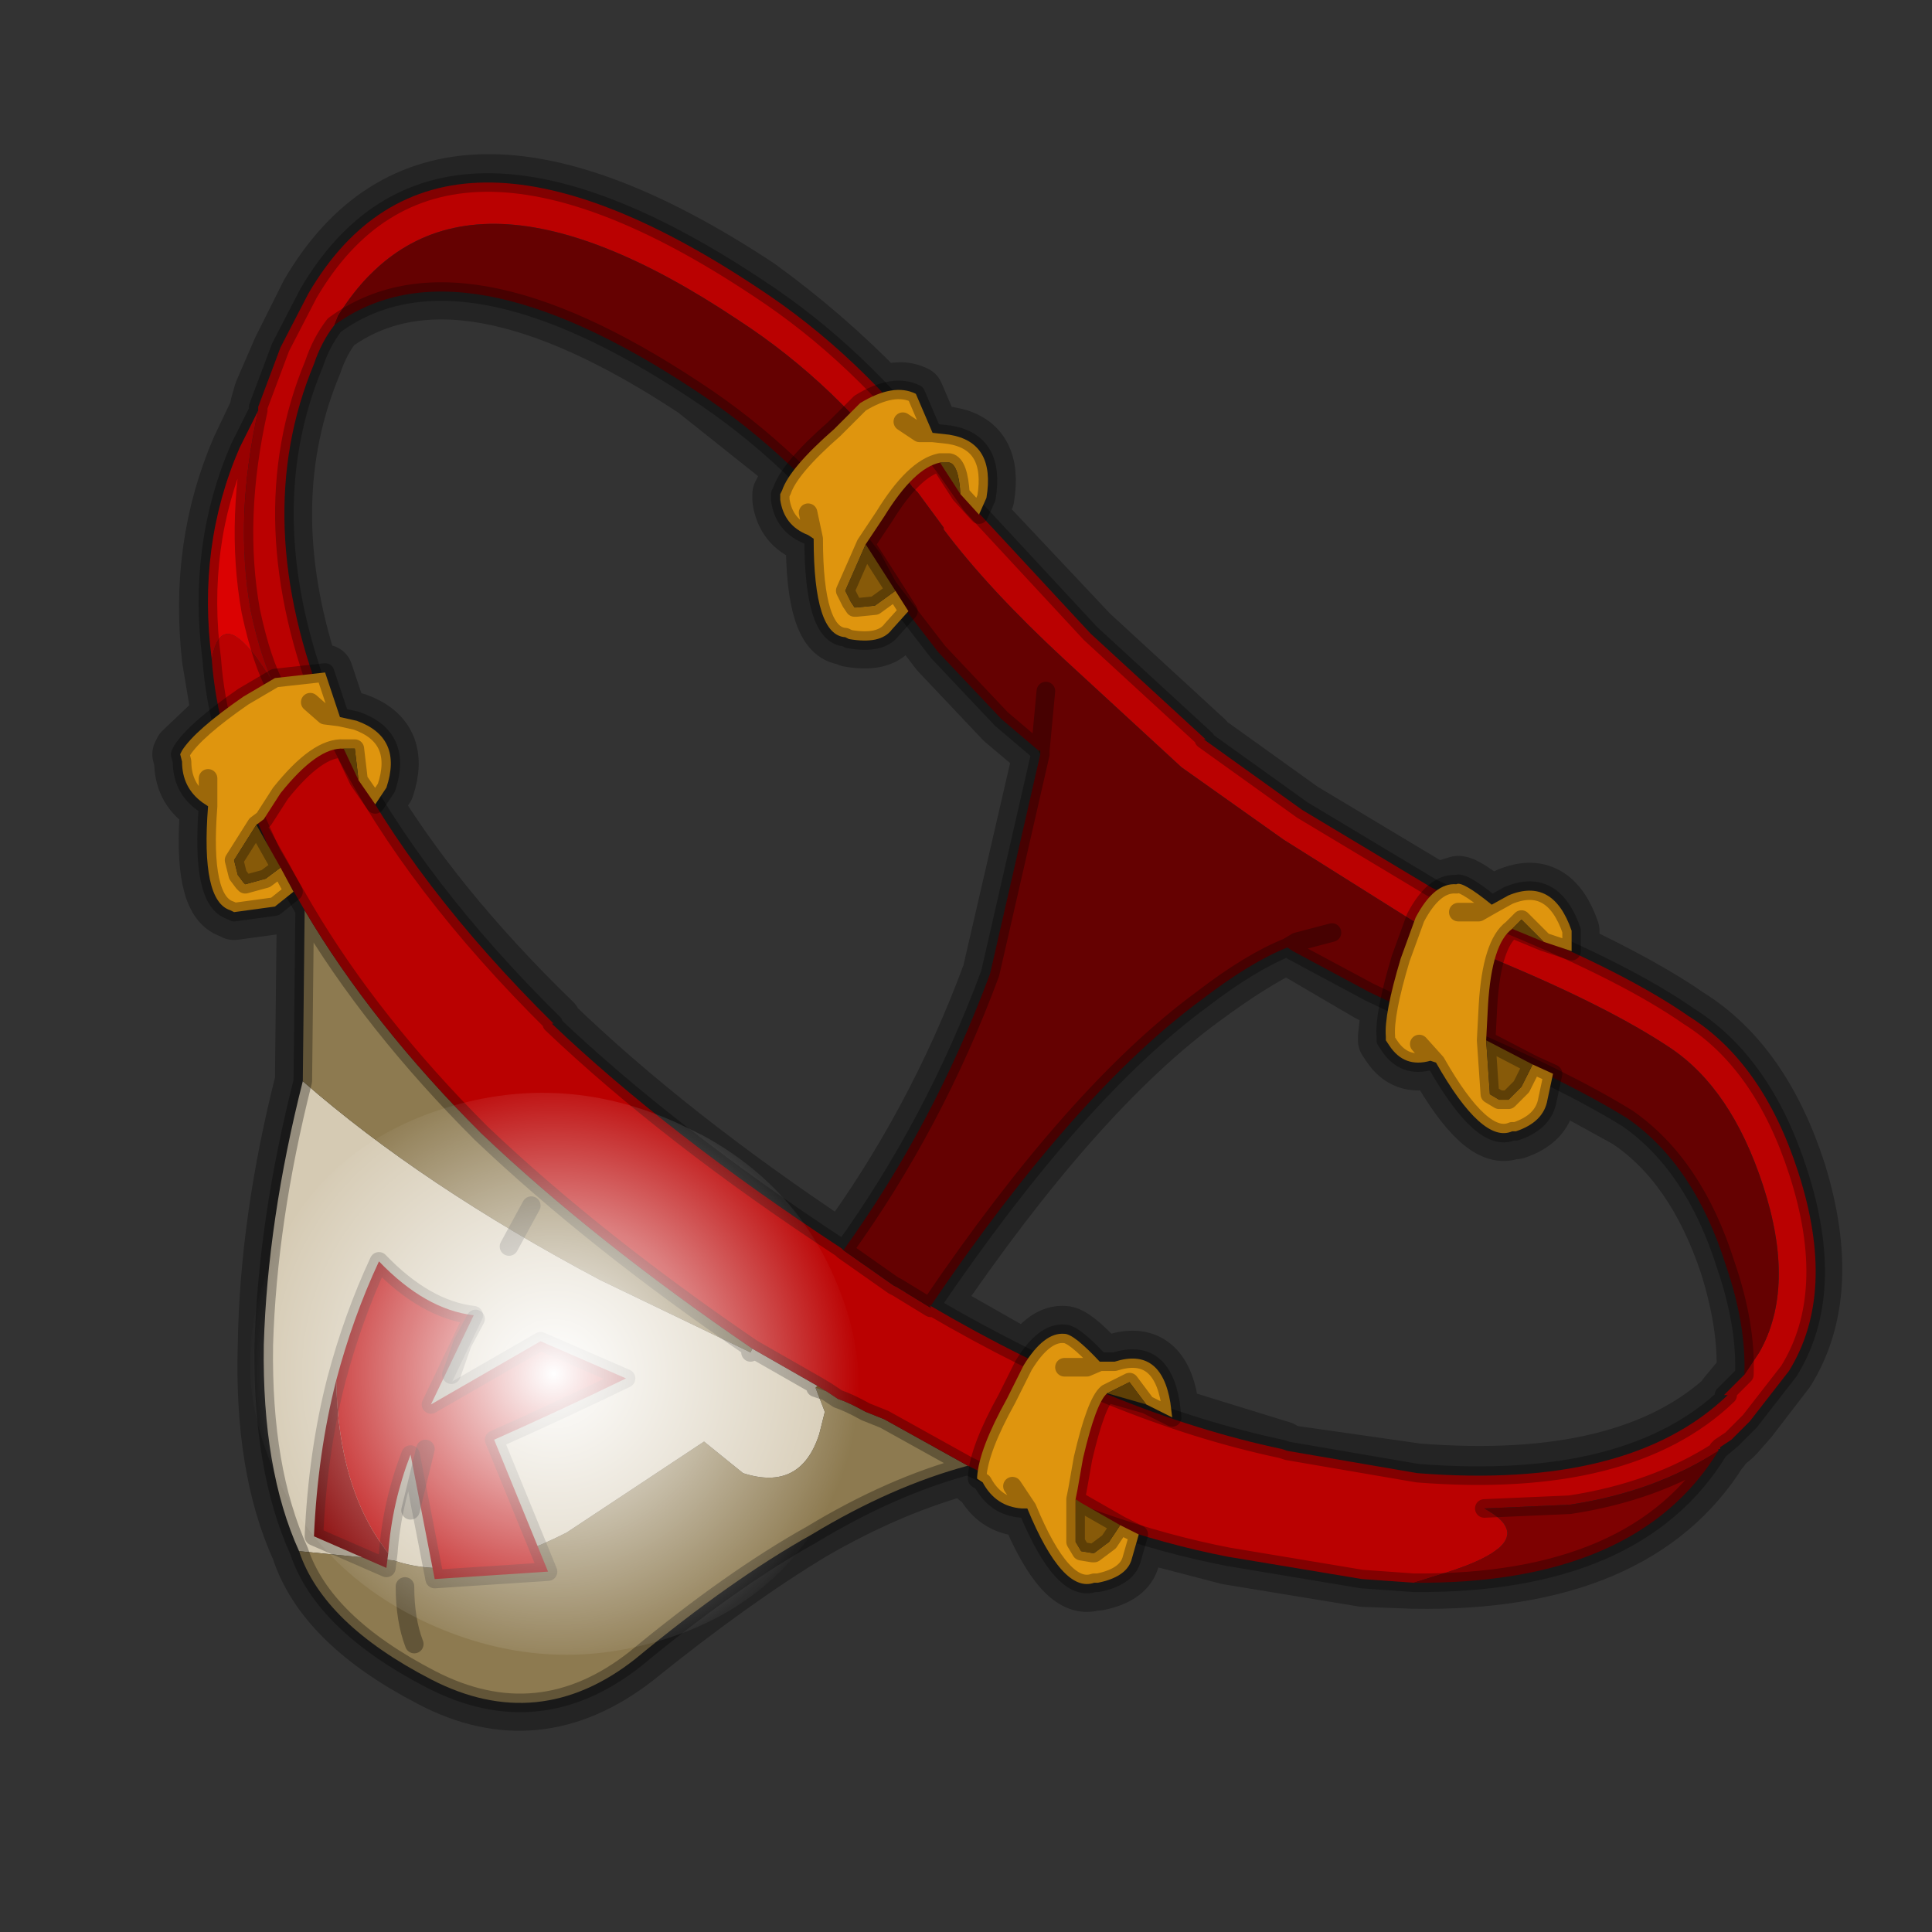 <?xml version="1.0" encoding="UTF-8" standalone="no"?>
<svg xmlns:xlink="http://www.w3.org/1999/xlink" height="520.0px" width="520.0px" xmlns="http://www.w3.org/2000/svg">
  <rect width="100%" height="100%" fill="#333333" stroke="none"/>
  <g transform="matrix(10.0, 0.0, 0.0, 10.0, 0.0, 0.0)">
    <use height="52.0" transform="matrix(1.0, 0.0, 0.0, 1.0, 0.0, 0.0)" width="52.0" xlink:href="#shape0"/>
    <use height="43.6" transform="matrix(0.347, 0.0, 0.0, 0.347, 6.73, 29.411)" width="47.25" xlink:href="#sprite0"/>
  </g>
  <defs>
    <g id="shape0" transform="matrix(1.0, 0.0, 0.0, 1.0, 0.0, 0.0)">
      <path d="M52.0 0.0 L52.0 52.0 0.0 52.0 0.0 0.0 52.0 0.0" fill="#795fa9" fill-opacity="0.0" fill-rule="evenodd" stroke="none"/>
      <path d="M40.6 24.1 Q41.8 23.6 42.3 25.05 L42.3 25.6 Q44.3 26.55 45.45 27.35 47.45 28.6 48.4 31.55 49.4 34.8 48.1 36.9 L47.1 38.2 46.75 38.6 46.65 38.7 46.35 38.95 46.35 39.0 46.3 39.0 46.3 39.05 Q44.05 42.65 38.05 42.55 L36.7 42.5 33.05 41.9 30.55 41.25 30.65 41.3 30.45 42.0 Q30.3 42.45 29.55 42.6 L29.45 42.6 Q28.6 42.9 27.65 40.6 L27.5 40.6 Q26.8 40.55 26.45 39.9 L26.3 39.8 26.3 39.75 26.35 39.6 26.1 39.45 Q24.0 40.0 21.85 41.25 19.7 42.55 17.1 44.65 14.45 46.7 11.6 45.2 8.7 43.7 8.05 41.7 7.05 39.5 7.15 36.2 7.2 32.85 8.15 29.1 L8.2 24.5 7.85 24.05 7.4 24.4 6.3 24.55 6.2 24.5 Q5.4 24.25 5.6 21.7 L5.45 21.6 Q4.9 21.2 4.9 20.5 L4.85 20.3 4.9 20.2 5.9 19.25 5.65 17.75 Q5.3 14.7 6.45 12.05 L6.95 11.0 6.95 10.9 7.05 10.55 7.55 9.4 8.3 7.9 Q11.75 2.0 20.4 7.7 22.2 9.0 23.75 10.6 24.25 10.4 24.65 10.6 L25.1 11.65 25.55 11.7 Q26.8 11.9 26.55 13.4 L26.35 13.85 26.1 13.6 29.35 17.05 32.45 19.9 32.4 19.9 35.05 21.8 38.55 23.9 38.7 23.95 39.2 23.8 Q39.35 23.7 40.15 24.35 L40.6 24.1 M41.65 29.6 Q41.55 30.2 40.8 30.45 L40.7 30.45 Q39.9 30.8 38.65 28.6 L38.5 28.55 Q37.8 28.75 37.4 28.15 L37.3 28.0 37.3 27.9 37.4 27.0 36.85 26.75 34.8 25.55 34.65 25.45 Q33.7 25.9 32.35 26.9 28.95 29.4 25.05 35.15 L25.1 35.15 27.65 36.6 Q28.15 35.85 28.65 35.9 28.9 35.9 29.6 36.65 L30.0 36.65 Q31.25 36.25 31.5 37.75 L31.55 38.15 30.85 37.8 29.8 37.5 29.8 37.55 34.5 39.0 34.65 39.1 38.15 39.6 Q43.85 40.05 46.5 37.55 L46.45 37.55 46.95 36.95 Q47.0 35.65 46.5 34.05 45.6 31.35 43.8 30.15 L41.8 29.05 41.65 29.6 M21.05 13.2 L21.0 13.3 21.0 13.45 Q21.1 14.15 21.75 14.4 L21.9 14.5 Q21.9 17.1 22.75 17.15 L22.85 17.2 Q23.7 17.35 24.0 16.95 L24.45 16.5 25.25 17.55 27.0 19.4 27.95 20.2 28.0 20.35 26.65 26.2 Q25.15 30.25 22.65 33.65 L22.6 33.6 Q18.0 30.55 14.85 27.5 L14.9 27.5 Q11.65 24.35 9.8 21.2 L10.1 21.65 10.4 21.2 Q10.85 19.85 9.6 19.4 L9.15 19.3 8.75 18.1 8.35 18.0 Q6.9 13.5 8.45 9.8 8.65 9.2 9.0 8.75 12.35 6.3 18.7 10.5 L21.4 12.65 21.05 13.2 M6.9 22.2 L7.25 22.85 6.95 22.15 6.9 22.2" fill="none" stroke="#000000" stroke-linecap="round" stroke-linejoin="round" stroke-opacity="0.302" stroke-width="1.5"/>
      <path d="M25.05 35.2 L25.05 35.15 25.0 35.1 25.05 35.2" fill="#7f4a0b" fill-opacity="0.302" fill-rule="evenodd" stroke="none"/>
      <path d="M27.95 20.2 L28.0 20.3 28.0 20.2 27.95 20.2" fill="#2b1603" fill-rule="evenodd" stroke="none"/>
      <path d="M22.0 37.3 L21.95 37.35 22.25 37.45 22.0 37.3" fill="#8a4e0c" fill-rule="evenodd" stroke="none"/>
      <path d="M8.15 29.1 Q7.2 32.85 7.1 36.2 7.05 39.55 8.05 41.75 L10.6 42.0 Q12.5 42.65 15.25 41.25 L18.95 38.8 20.0 39.65 Q21.55 40.15 22.05 38.6 L22.2 38.0 21.95 37.35 22.0 37.3 20.25 36.3 20.2 36.4 16.15 34.45 Q11.35 31.9 8.15 29.1" fill="#d5cab3" fill-rule="evenodd" stroke="none"/>
      <path d="M8.2 24.5 L8.15 29.1 Q11.35 31.9 16.15 34.45 L20.2 36.4 20.25 36.3 Q16.0 33.4 12.95 30.5 10.0 27.55 8.2 24.5 M8.05 41.75 Q8.7 43.7 11.6 45.2 14.5 46.7 17.1 44.65 19.7 42.5 21.85 41.3 24.0 40.0 26.05 39.45 L23.8 38.2 23.3 38.0 Q22.85 37.75 22.55 37.65 L22.25 37.45 21.95 37.35 22.2 38.0 22.05 38.6 Q21.55 40.15 20.0 39.65 L18.95 38.8 15.25 41.25 Q12.5 42.65 10.6 42.0 L8.05 41.75" fill="#8d7a50" fill-rule="evenodd" stroke="none"/>
      <path d="M46.6 38.75 L46.75 38.6 47.1 38.25 48.15 36.9 Q49.45 34.8 48.4 31.55 47.45 28.6 45.45 27.35 43.8 26.2 40.65 24.9 L38.55 23.9 35.05 21.8 32.4 19.9 32.45 19.9 29.35 17.05 26.15 13.6 25.45 12.6 25.3 12.4 Q23.15 9.55 20.4 7.75 11.75 2.0 8.3 7.9 L7.55 9.35 7.1 10.55 6.95 10.95 6.95 11.05 Q6.3 13.95 6.75 16.45 7.05 17.85 7.45 18.55 6.0 16.05 5.7 17.75 5.85 19.8 6.85 21.95 L7.3 22.95 8.2 24.5 Q10.0 27.55 12.95 30.5 16.0 33.4 20.25 36.3 L22.0 37.3 22.25 37.45 22.55 37.65 Q22.85 37.75 23.3 38.0 L23.8 38.2 26.05 39.45 Q29.7 41.25 33.05 41.9 L36.65 42.5 38.05 42.6 38.85 42.35 Q41.6 41.5 39.95 40.6 L42.25 40.5 Q44.55 40.15 46.25 39.05 L46.25 39.0 46.3 39.0 46.3 38.95 46.6 38.75 M22.7 33.65 L22.65 33.6 Q18.0 30.55 14.85 27.55 L14.9 27.55 Q11.15 23.85 9.25 20.15 L8.8 19.2 Q6.7 14.0 8.45 9.8 8.65 9.2 9.0 8.75 L9.1 8.5 Q12.2 3.5 19.85 8.6 22.55 10.35 24.55 13.1 L24.7 13.25 25.4 14.2 25.4 14.25 Q26.6 15.85 28.65 17.75 L31.8 20.65 34.55 22.6 38.05 24.8 38.1 24.8 Q39.15 25.4 40.3 25.85 43.3 27.1 44.95 28.2 46.6 29.3 47.45 31.9 48.35 34.65 47.35 36.4 L46.95 37.0 46.4 37.55 46.5 37.55 Q43.85 40.1 38.15 39.65 L34.65 39.05 34.5 39.0 Q30.0 38.05 25.05 35.15 L25.05 35.2 24.15 34.65 24.05 34.6 22.7 33.65" fill="#ba0101" fill-rule="evenodd" stroke="none"/>
      <path d="M38.05 42.6 Q44.05 42.65 46.25 39.05 44.55 40.15 42.25 40.5 L39.95 40.6 Q41.6 41.5 38.85 42.35 L38.05 42.6" fill="#7e0101" fill-rule="evenodd" stroke="none"/>
      <path d="M9.0 8.75 Q12.35 6.3 18.7 10.5 21.45 12.3 23.5 15.05 L23.9 15.8 25.25 17.55 26.95 19.35 27.95 20.2 28.0 20.2 28.0 20.3 26.65 26.2 Q25.15 30.25 22.7 33.65 L24.05 34.6 24.15 34.65 25.05 35.2 25.0 35.1 25.05 35.15 Q28.95 29.4 32.35 26.9 33.65 25.9 34.65 25.5 L34.9 25.35 35.85 25.1 34.9 25.35 34.65 25.5 34.8 25.6 36.85 26.7 39.05 27.75 Q42.1 29.05 43.8 30.1 45.6 31.35 46.45 34.05 47.0 35.65 46.95 37.0 L47.35 36.4 Q48.35 34.65 47.45 31.9 46.6 29.3 44.95 28.2 43.3 27.1 40.3 25.85 39.15 25.4 38.1 24.8 L38.05 24.8 34.55 22.6 31.8 20.65 28.65 17.75 Q26.6 15.85 25.4 14.25 L25.4 14.2 24.7 13.25 24.55 13.1 Q22.55 10.35 19.85 8.6 12.2 3.5 9.1 8.5 L9.0 8.75 M28.15 18.6 L28.0 20.2 28.15 18.6" fill="#650101" fill-rule="evenodd" stroke="none"/>
      <path d="M6.95 11.05 L6.45 12.05 Q5.3 14.7 5.7 17.75 6.0 16.05 7.45 18.55 7.05 17.85 6.75 16.45 6.3 13.95 6.95 11.05" fill="#db0202" fill-rule="evenodd" stroke="none"/>
      <path d="M46.6 38.75 L46.75 38.6 47.1 38.25 48.15 36.9 Q49.45 34.8 48.4 31.55 47.45 28.6 45.45 27.35 43.8 26.2 40.65 24.9 L38.55 23.9 35.05 21.8 32.4 19.9 32.45 19.9 29.35 17.05 26.15 13.6 25.45 12.6 25.3 12.4 Q23.15 9.55 20.4 7.75 11.75 2.0 8.3 7.9 L7.55 9.35 7.1 10.55 6.95 10.95 6.95 11.05 6.45 12.05 Q5.3 14.7 5.7 17.75 5.85 19.8 6.85 21.95 L7.3 22.95 8.2 24.5 8.15 29.1 Q7.2 32.85 7.1 36.2 7.05 39.55 8.05 41.75 8.7 43.7 11.6 45.2 14.5 46.7 17.1 44.65 19.7 42.5 21.85 41.3 24.0 40.0 26.05 39.45 29.7 41.25 33.05 41.9 L36.65 42.5 38.05 42.6 Q44.05 42.65 46.25 39.05 L46.3 39.0 46.6 38.75 46.3 38.95 46.3 39.0 46.25 39.0 46.25 39.05 Q44.55 40.15 42.25 40.5 L39.95 40.6 M6.95 11.05 Q6.3 13.95 6.75 16.45 7.05 17.85 7.45 18.55 M22.7 33.65 L22.65 33.6 Q18.0 30.55 14.85 27.55 L14.9 27.55 Q11.15 23.85 9.25 20.15 L8.8 19.2 Q6.7 14.0 8.45 9.8 8.65 9.2 9.0 8.75 12.35 6.3 18.7 10.5 21.45 12.3 23.5 15.05 L23.9 15.8 25.25 17.55 26.95 19.35 27.95 20.2 28.0 20.3 26.65 26.2 Q25.15 30.25 22.7 33.65 L24.05 34.6 24.15 34.65 25.05 35.2 M25.05 35.15 Q30.0 38.05 34.5 39.0 L34.65 39.05 38.15 39.65 Q43.85 40.1 46.5 37.55 L46.4 37.55 46.95 37.0 Q47.0 35.65 46.45 34.05 45.6 31.35 43.8 30.1 42.1 29.05 39.05 27.75 L36.85 26.7 34.8 25.6 34.65 25.5 Q33.65 25.9 32.35 26.9 28.95 29.4 25.05 35.15 M28.0 20.2 L28.15 18.6 M28.0 20.2 L28.0 20.3 M34.65 25.5 L34.9 25.35 35.85 25.1 M20.25 36.3 L22.0 37.3 22.25 37.45 21.95 37.35 M20.25 36.3 L20.2 36.4 M22.25 37.45 L22.55 37.65 Q22.85 37.75 23.3 38.0 L23.8 38.2 26.05 39.45 M8.2 24.5 Q10.0 27.55 12.95 30.5 16.0 33.4 20.25 36.3" fill="none" stroke="#000000" stroke-linecap="round" stroke-linejoin="round" stroke-opacity="0.302" stroke-width="0.5"/>
      <path d="M9.05 37.15 Q9.5 35.45 10.2 33.95 11.45 35.25 12.75 35.4 L11.6 37.8 14.55 36.1 16.85 37.1 Q15.1 37.95 13.3 38.75 L14.75 42.3 11.7 42.5 11.05 39.15 Q10.55 40.45 10.45 41.8 9.1 40.1 9.05 37.15" fill="#ba0101" fill-rule="evenodd" stroke="none"/>
      <path d="M10.45 41.8 L10.4 42.2 8.45 41.35 Q8.55 39.1 9.05 37.15 9.1 40.1 10.45 41.8" fill="#870101" fill-rule="evenodd" stroke="none"/>
      <path d="M9.05 37.15 Q9.5 35.45 10.2 33.95 11.45 35.25 12.75 35.4 L11.6 37.8 14.55 36.1 16.85 37.1 Q15.1 37.95 13.3 38.75 L14.75 42.3 11.7 42.5 11.05 39.15 Q10.55 40.45 10.45 41.8 L10.4 42.2 8.45 41.35 Q8.55 39.1 9.05 37.15 Z" fill="none" stroke="#000000" stroke-linecap="round" stroke-linejoin="round" stroke-opacity="0.251" stroke-width="0.5"/>
      <path d="M12.8 35.5 L12.45 36.15 12.15 37.0 M14.3 32.45 L13.7 33.55 M10.9 42.7 Q10.9 43.6 11.15 44.25 M11.45 39.0 L11.05 40.65" fill="none" stroke="#000000" stroke-linecap="round" stroke-linejoin="round" stroke-opacity="0.302" stroke-width="0.5"/>
      <path d="M7.55 23.35 L7.9 24.0 7.4 24.4 6.3 24.55 6.2 24.5 Q5.4 24.25 5.6 21.7 L5.45 21.6 Q4.9 21.2 4.9 20.5 L4.85 20.3 4.9 20.2 Q5.25 19.65 6.55 18.75 L7.4 18.25 8.75 18.1 9.15 19.3 9.6 19.4 Q10.85 19.85 10.4 21.2 L10.1 21.65 9.65 21.0 9.55 20.15 9.25 20.15 Q8.55 20.1 7.55 21.35 L7.1 22.05 6.9 22.2 6.3 23.15 6.4 23.55 6.55 23.75 6.6 23.8 7.15 23.65 7.55 23.35 M9.15 19.3 L8.75 19.25 8.35 18.9 8.75 19.25 9.15 19.3 M5.6 20.95 L5.6 21.7 5.6 20.95" fill="#df950e" fill-rule="evenodd" stroke="none"/>
      <path d="M9.65 21.0 L9.25 20.15 9.55 20.15 9.65 21.0 M6.9 22.2 L7.55 23.35 7.15 23.65 6.6 23.8 6.55 23.75 6.4 23.55 6.3 23.15 6.9 22.2" fill="#875a09" fill-rule="evenodd" stroke="none"/>
      <path d="M7.55 23.35 L7.9 24.0 7.4 24.4 6.3 24.55 6.2 24.5 Q5.4 24.25 5.6 21.7 L5.45 21.6 Q4.9 21.2 4.9 20.5 L4.85 20.3 4.9 20.2 Q5.25 19.65 6.55 18.75 L7.4 18.25 8.75 18.1 9.15 19.3 9.6 19.4 Q10.85 19.85 10.4 21.2 L10.1 21.65 9.65 21.0 9.25 20.15 Q8.55 20.1 7.55 21.35 L7.1 22.05 6.9 22.2 7.55 23.35 7.15 23.65 6.6 23.8 6.55 23.75 6.4 23.55 6.3 23.15 6.9 22.2 M5.6 21.7 L5.6 20.95 M8.35 18.9 L8.75 19.25 9.15 19.3 M9.65 21.0 L9.55 20.15 9.25 20.15" fill="none" stroke="#000000" stroke-linecap="round" stroke-linejoin="round" stroke-opacity="0.302" stroke-width="0.5"/>
      <path d="M29.6 36.65 L29.25 36.8 28.65 36.8 29.25 36.8 29.6 36.65 30.0 36.65 Q31.25 36.25 31.5 37.75 L31.55 38.15 30.85 37.8 30.4 37.2 29.8 37.5 Q29.5 37.75 29.15 39.25 L29.0 40.1 28.95 40.35 28.95 41.5 29.1 41.75 29.4 41.8 29.45 41.8 29.85 41.5 30.15 41.05 30.65 41.3 30.45 42.0 Q30.3 42.45 29.55 42.6 L29.45 42.6 Q28.6 42.9 27.65 40.6 L27.5 40.6 Q26.8 40.55 26.45 39.9 L26.3 39.8 26.3 39.75 Q26.35 39.0 27.1 37.65 L27.55 36.75 Q28.1 35.85 28.65 35.9 28.9 35.9 29.6 36.65 M27.25 40.0 L27.65 40.6 27.25 40.0" fill="#df950e" fill-rule="evenodd" stroke="none"/>
      <path d="M29.8 37.5 L30.4 37.2 30.85 37.8 29.8 37.5 M28.95 40.35 L29.1 40.45 30.15 41.05 29.85 41.5 29.45 41.8 29.4 41.8 29.1 41.75 28.95 41.5 28.95 40.35" fill="#875a09" fill-rule="evenodd" stroke="none"/>
      <path d="M28.65 36.8 L29.25 36.8 29.6 36.65 Q28.9 35.9 28.65 35.9 28.1 35.85 27.55 36.75 L27.1 37.65 Q26.35 39.0 26.3 39.75 L26.3 39.8 26.45 39.9 Q26.8 40.55 27.5 40.6 L27.65 40.6 27.25 40.0 M30.85 37.8 L30.4 37.2 29.8 37.5 30.85 37.8 31.55 38.15 31.5 37.75 Q31.25 36.25 30.0 36.65 L29.6 36.65 M29.8 37.5 Q29.5 37.75 29.15 39.25 L29.0 40.1 28.95 40.35 29.1 40.45 30.15 41.05 30.65 41.3 30.45 42.0 Q30.3 42.45 29.55 42.6 L29.45 42.6 Q28.6 42.9 27.65 40.6 M28.95 40.35 L28.95 41.5 29.1 41.75 29.4 41.8 29.45 41.8 29.85 41.5 30.15 41.05" fill="none" stroke="#000000" stroke-linecap="round" stroke-linejoin="round" stroke-opacity="0.302" stroke-width="0.5"/>
      <path d="M21.9 14.5 L21.75 14.4 Q21.1 14.15 21.0 13.45 L21.0 13.3 21.05 13.2 Q21.25 12.6 22.45 11.55 L23.15 10.85 Q24.05 10.3 24.65 10.6 L25.1 11.65 25.55 11.7 Q26.8 11.9 26.55 13.4 L26.35 13.85 25.85 13.3 Q25.8 12.5 25.55 12.45 L25.3 12.45 Q24.6 12.6 23.8 13.9 L23.3 14.65 22.75 15.9 22.9 16.2 23.0 16.35 23.05 16.35 23.55 16.3 24.1 15.9 24.45 16.45 24.0 16.95 Q23.7 17.35 22.85 17.2 L22.75 17.15 Q21.9 17.1 21.9 14.5 L21.75 13.8 21.9 14.5 M24.3 11.35 L24.75 11.65 25.1 11.65 24.75 11.65 24.3 11.35" fill="#df950e" fill-rule="evenodd" stroke="none"/>
      <path d="M25.3 12.45 L25.55 12.45 Q25.8 12.5 25.85 13.3 L25.3 12.45 M23.3 14.65 L24.1 15.9 23.55 16.3 23.05 16.35 23.0 16.35 22.9 16.2 22.75 15.9 23.3 14.65" fill="#875a09" fill-rule="evenodd" stroke="none"/>
      <path d="M25.1 11.65 L24.65 10.6 Q24.05 10.3 23.15 10.85 L22.45 11.55 Q21.25 12.6 21.05 13.2 L21.0 13.3 21.0 13.45 Q21.1 14.15 21.75 14.4 L21.9 14.5 21.75 13.8 M25.85 13.3 Q25.8 12.5 25.55 12.45 L25.3 12.45 25.85 13.3 26.35 13.85 26.55 13.4 Q26.8 11.9 25.55 11.7 L25.1 11.65 24.75 11.65 24.3 11.35 M25.3 12.45 Q24.6 12.6 23.8 13.9 L23.3 14.65 24.1 15.9 24.45 16.45 24.0 16.95 Q23.7 17.35 22.85 17.2 L22.75 17.15 Q21.9 17.1 21.9 14.5 M23.3 14.65 L22.75 15.9 22.9 16.2 23.0 16.35 23.05 16.35 23.55 16.3 24.1 15.9" fill="none" stroke="#000000" stroke-linecap="round" stroke-linejoin="round" stroke-opacity="0.302" stroke-width="0.5"/>
      <path d="M41.55 25.35 L40.95 24.75 40.7 25.0 Q40.15 25.4 40.05 27.05 L40.0 28.0 40.1 29.45 40.35 29.6 40.55 29.6 40.6 29.6 40.95 29.25 41.25 28.65 41.8 28.9 41.65 29.6 Q41.55 30.2 40.8 30.45 L40.7 30.45 Q39.9 30.8 38.65 28.6 L38.5 28.55 Q37.8 28.75 37.4 28.15 L37.3 28.0 37.3 27.9 Q37.25 27.3 37.7 25.8 L38.1 24.7 Q38.6 23.75 39.2 23.8 39.35 23.7 40.15 24.35 L40.6 24.1 Q41.8 23.6 42.3 25.05 L42.3 25.6 41.55 25.35 M39.25 24.55 L39.8 24.55 40.15 24.35 39.8 24.55 39.25 24.55 M38.2 28.1 L38.65 28.6 38.2 28.1" fill="#df950e" fill-rule="evenodd" stroke="none"/>
      <path d="M40.7 25.0 L40.95 24.75 41.55 25.35 40.7 25.0 M40.0 28.0 L41.25 28.65 40.95 29.25 40.6 29.6 40.55 29.6 40.35 29.6 40.1 29.45 40.0 28.0" fill="#875a09" fill-rule="evenodd" stroke="none"/>
      <path d="M41.55 25.35 L40.95 24.75 40.7 25.0 41.55 25.35 42.3 25.6 42.3 25.05 Q41.8 23.6 40.6 24.1 L40.15 24.35 39.8 24.55 39.25 24.55 M40.7 25.0 Q40.15 25.4 40.05 27.05 L40.0 28.0 41.25 28.65 41.8 28.9 41.65 29.6 Q41.55 30.2 40.8 30.45 L40.7 30.45 Q39.9 30.8 38.65 28.6 L38.5 28.55 Q37.8 28.75 37.4 28.15 L37.3 28.0 37.3 27.9 Q37.25 27.3 37.7 25.8 L38.1 24.7 Q38.6 23.75 39.2 23.8 39.35 23.7 40.15 24.35 M40.0 28.0 L40.1 29.45 40.35 29.6 40.55 29.6 40.6 29.6 40.95 29.25 41.25 28.65 M38.65 28.6 L38.2 28.1" fill="none" stroke="#000000" stroke-linecap="round" stroke-linejoin="round" stroke-opacity="0.302" stroke-width="0.5"/>
    </g>
    <g id="sprite0" transform="matrix(1.0, 0.0, 0.0, 1.0, 22.95, 18.4)">
      <use height="43.6" transform="matrix(1.0, 0.0, 0.0, 1.0, -22.95, -18.4)" width="47.25" xlink:href="#shape1"/>
    </g>
    <g id="shape1" transform="matrix(1.0, 0.0, 0.0, 1.0, 22.95, 18.4)">
      <path d="M12.15 -15.1 Q19.6 -11.05 22.65 -3.4 26.15 5.15 22.15 13.15 18.15 21.25 9.0 24.05 -0.1 26.85 -9.05 22.8 -17.9 18.75 -21.4 10.2 -24.8 1.65 -20.8 -6.35 L-20.8 -6.4 Q-16.8 -14.45 -7.7 -17.25 1.45 -20.05 10.3 -16.0 L12.15 -15.1" fill="url(#gradient0)" fill-rule="evenodd" stroke="none"/>
    </g>
    <radialGradient cx="0" cy="0" gradientTransform="matrix(0.029, 0.0, 0.0, 0.029, 0.6, 3.4)" gradientUnits="userSpaceOnUse" id="gradient0" r="819.2" spreadMethod="pad">
      <stop offset="0.0" stop-color="#ffffff"/>
      <stop offset="1.0" stop-color="#ffffff" stop-opacity="0.0"/>
    </radialGradient>
  </defs>
</svg>

